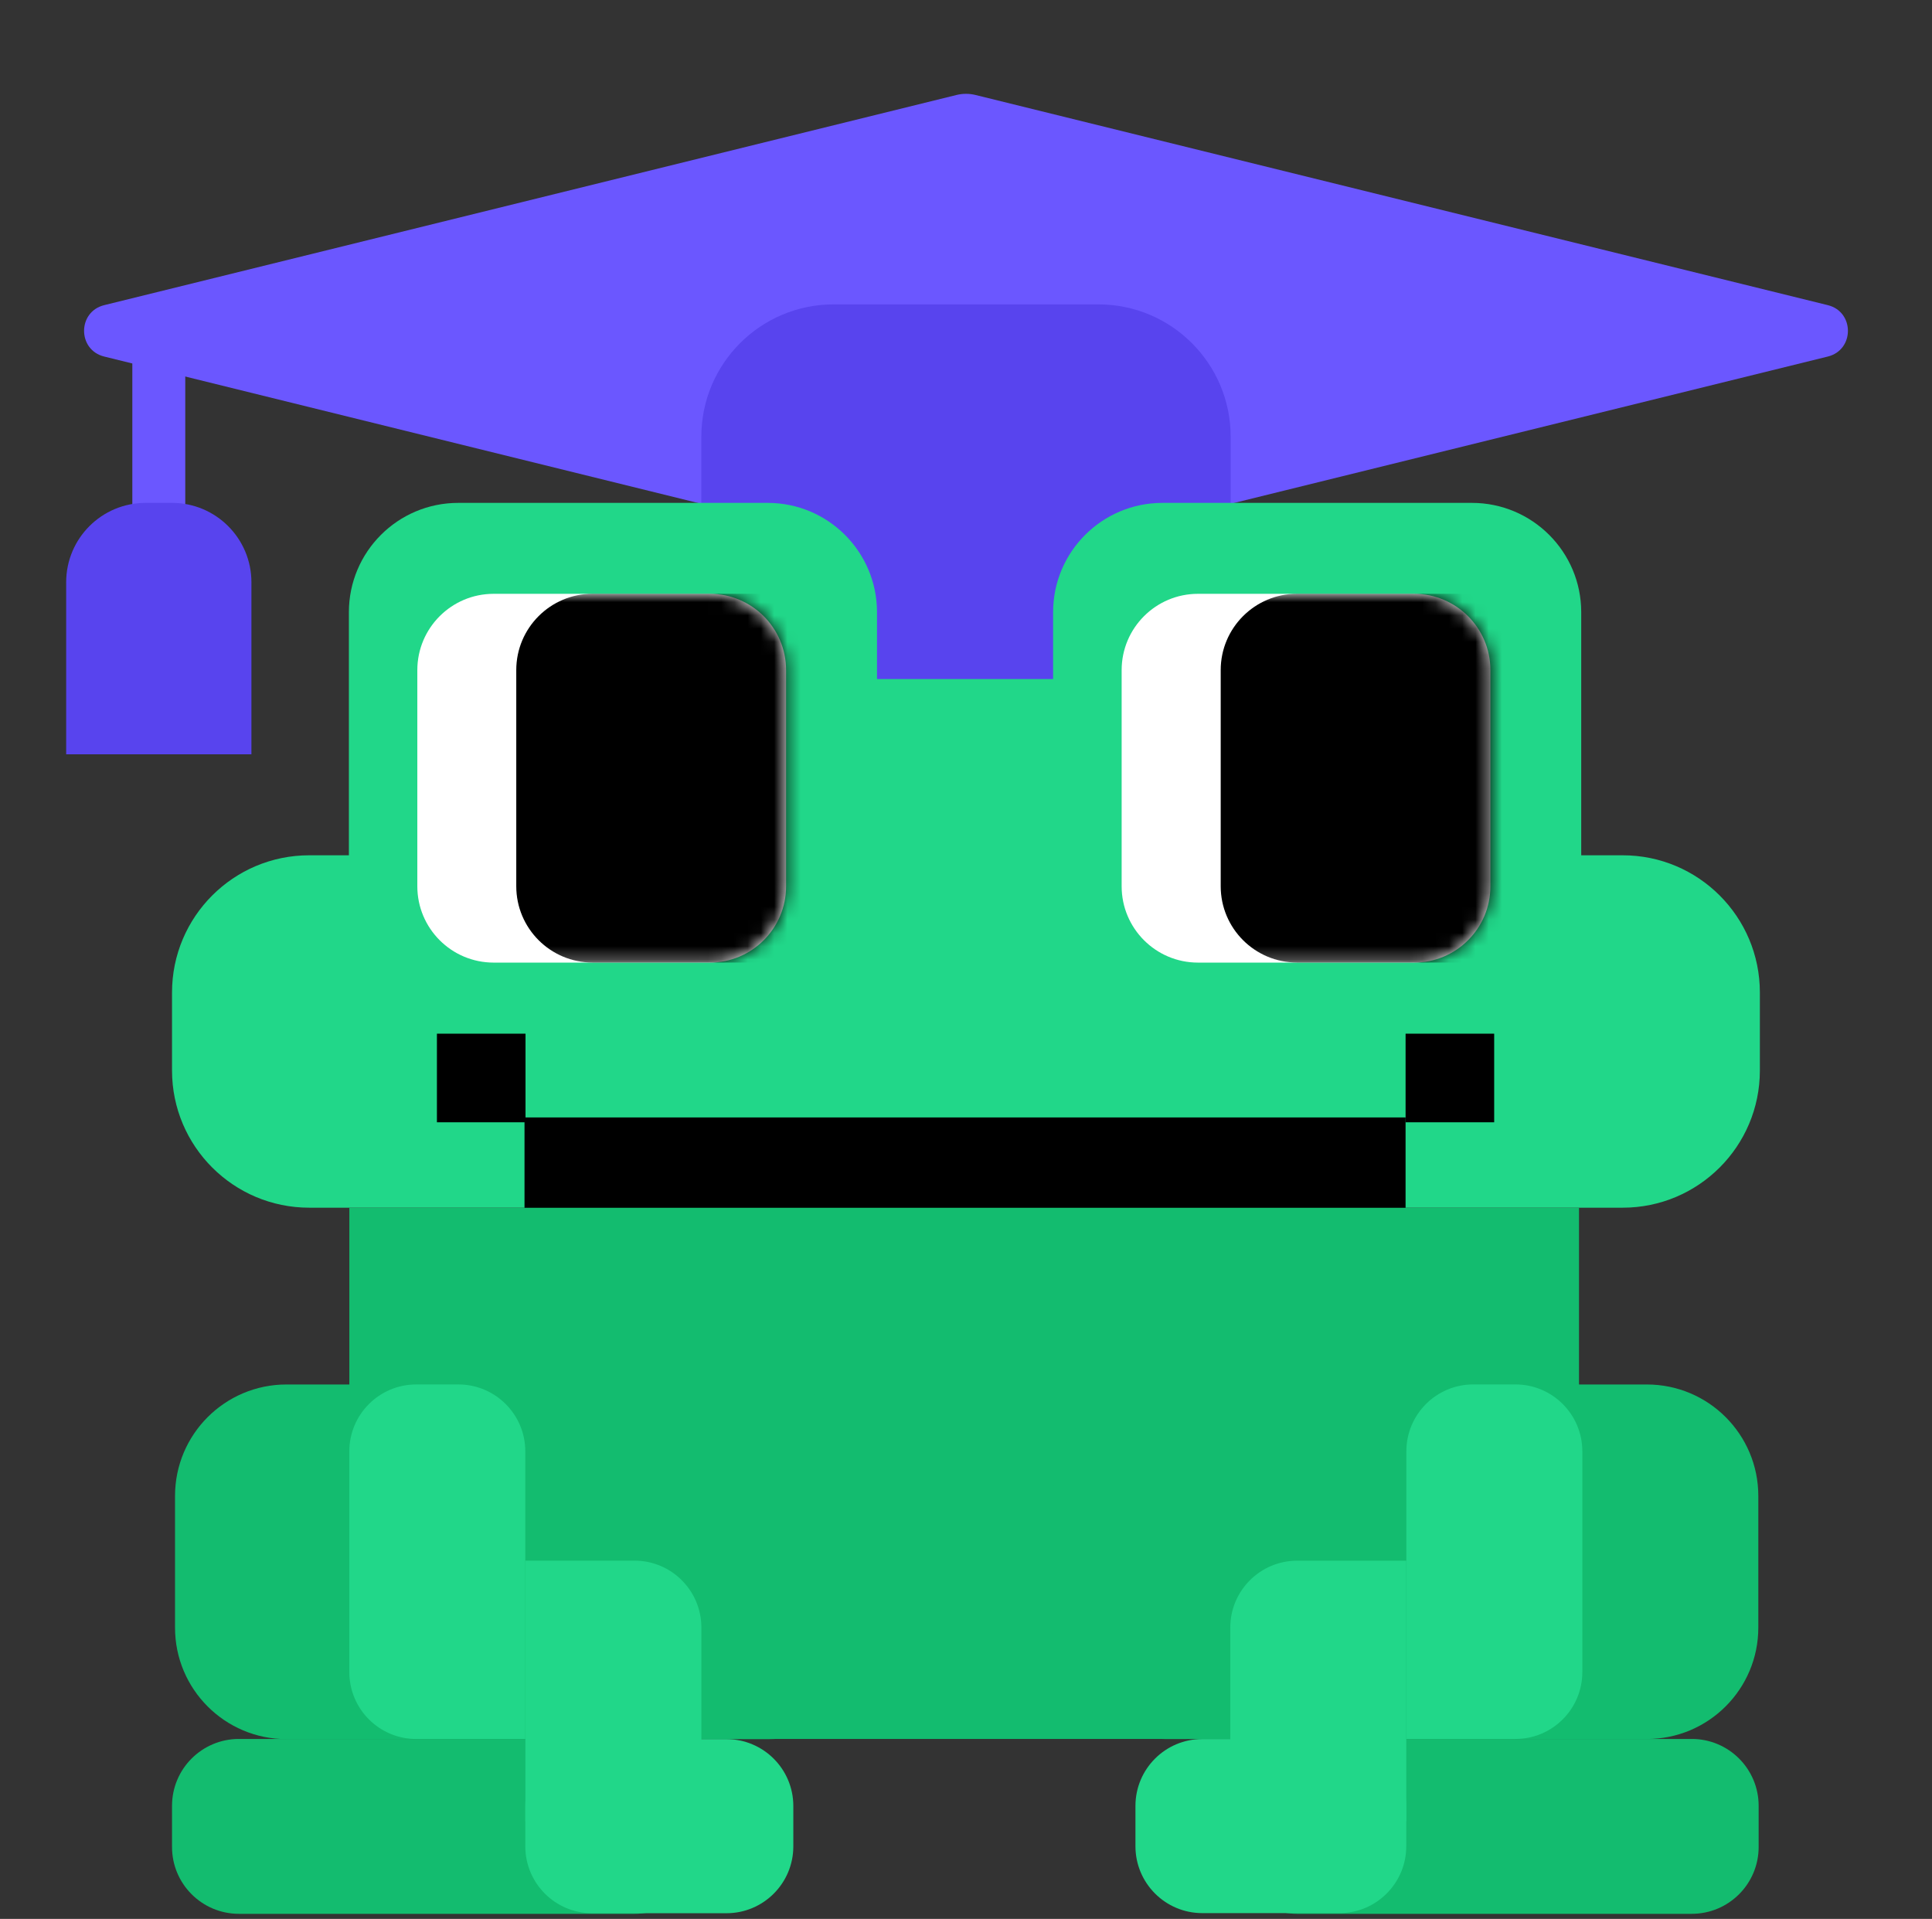 <svg width="146" height="145" viewBox="0 0 146 145" fill="none" xmlns="http://www.w3.org/2000/svg">
<rect x="0" y="0" width="146" height="145" fill="#333333" stroke="none"/>
<g clip-path="url(#clip0_23323_293)">
<path d="M72.282 7.177C72.754 7.061 73.246 7.061 73.718 7.177L138.125 23.058C140.153 23.558 140.153 26.442 138.125 26.942L73.718 42.823C73.246 42.939 72.754 42.939 72.282 42.823L7.875 26.942C5.847 26.442 5.847 23.558 7.875 23.058L72.282 7.177Z" fill="#6B57FF"/>
<path d="M53 33C53 27.477 57.477 23 63 23L83 23C88.523 23 93 27.477 93 33L93 59L53 59L53 33Z" fill="#5844EE"/>
<rect x="10" y="26" width="4" height="21" fill="#6B57FF"/>
<path d="M5 44C5 40.686 7.686 38 11 38H13C16.314 38 19 40.686 19 44V57H5V44Z" fill="#5844EE"/>
<g clip-path="url(#clip1_23323_293)">
<path d="M47.95 131.402H18.053C15.262 131.402 13 133.665 13 136.455V139.563C13 142.354 15.262 144.616 18.053 144.616H47.95C50.74 144.616 53.003 142.354 53.003 139.563V136.455C53.003 133.665 50.74 131.402 47.95 131.402Z" fill="#13BC6F"/>
<path d="M127.847 131.402H98.026C95.235 131.402 92.973 133.665 92.973 136.455V139.563C92.973 142.354 95.235 144.616 98.026 144.616H127.847C130.637 144.616 132.9 142.354 132.9 139.563V136.455C132.9 133.665 130.637 131.402 127.847 131.402Z" fill="#13BC6F"/>
<path d="M122.625 64.629H23.367C17.642 64.629 13 69.27 13 74.996V80.891C13 86.617 17.642 91.258 23.367 91.258H122.625C128.35 91.258 132.992 86.617 132.992 80.891V74.996C132.992 69.27 128.35 64.629 122.625 64.629Z" fill="#21D789"/>
<path d="M111.231 38H87.844C83.281 38 79.582 41.699 79.582 46.262V69.648C79.582 74.211 83.281 77.91 87.844 77.91H111.231C115.793 77.91 119.492 74.211 119.492 69.648V46.262C119.492 41.699 115.793 38 111.231 38Z" fill="#21D789"/>
<path d="M58.014 38H34.627C30.064 38 26.365 41.699 26.365 46.262V69.648C26.365 74.211 30.064 77.91 34.627 77.91H58.014C62.577 77.91 66.275 74.211 66.275 69.648V46.262C66.275 41.699 62.577 38 58.014 38Z" fill="#21D789"/>
<path d="M84.845 51.312H62.469V69.385H84.845V51.312Z" fill="#21D789"/>
<path d="M106.218 84.438H39.637V91.411H106.218V84.438Z" fill="black"/>
<path d="M53.636 44.871H37.306C34.12 44.871 31.537 47.454 31.537 50.64V66.969C31.537 70.155 34.12 72.738 37.306 72.738H53.636C56.822 72.738 59.404 70.155 59.404 66.969V50.64C59.404 47.454 56.822 44.871 53.636 44.871Z" fill="white"/>
<mask id="mask0_23323_293" style="mask-type:luminance" maskUnits="userSpaceOnUse" x="31" y="44" width="29" height="29">
<path d="M53.633 44.867H37.304C34.118 44.867 31.535 47.45 31.535 50.636V66.966C31.535 70.152 34.118 72.734 37.304 72.734H53.633C56.82 72.734 59.402 70.152 59.402 66.966V50.636C59.402 47.45 56.82 44.867 53.633 44.867Z" fill="white"/>
</mask>
<g mask="url(#mask0_23323_293)">
<path d="M61.112 44.867H44.782C41.596 44.867 39.014 47.45 39.014 50.636V66.966C39.014 70.152 41.596 72.734 44.782 72.734H61.112C64.298 72.734 66.881 70.152 66.881 66.966V50.636C66.881 47.45 64.298 44.867 61.112 44.867Z" fill="black"/>
</g>
<path d="M106.86 44.871H90.531C87.344 44.871 84.762 47.454 84.762 50.64V66.969C84.762 70.155 87.344 72.738 90.531 72.738H106.86C110.046 72.738 112.629 70.155 112.629 66.969V50.64C112.629 47.454 110.046 44.871 106.86 44.871Z" fill="white"/>
<mask id="mask1_23323_293" style="mask-type:luminance" maskUnits="userSpaceOnUse" x="84" y="44" width="29" height="29">
<path d="M106.86 44.867H90.531C87.344 44.867 84.762 47.45 84.762 50.636V66.966C84.762 70.152 87.344 72.734 90.531 72.734H106.86C110.046 72.734 112.629 70.152 112.629 66.966V50.636C112.629 47.45 110.046 44.867 106.86 44.867Z" fill="white"/>
</mask>
<g mask="url(#mask1_23323_293)">
<path d="M114.346 44.867H98.017C94.831 44.867 92.248 47.45 92.248 50.636V66.966C92.248 70.152 94.831 72.734 98.017 72.734H114.346C117.532 72.734 120.115 70.152 120.115 66.966V50.636C120.115 47.45 117.532 44.867 114.346 44.867Z" fill="black"/>
</g>
<path d="M106.219 84.805H112.914V78.109H106.219V84.805Z" fill="black"/>
<path d="M33.018 84.805H39.713V78.109H33.018V84.805Z" fill="black"/>
<path d="M26.4 131.402H119.324V91.265L26.4 91.265V131.402Z" fill="#13BC6F"/>
<path d="M58.105 104.617H21.648C16.997 104.617 13.227 108.388 13.227 113.039V122.993C13.227 127.644 16.997 131.415 21.648 131.415H58.105C62.757 131.415 66.527 127.644 66.527 122.993V113.039C66.527 108.388 62.757 104.617 58.105 104.617Z" fill="#13BC6F"/>
<path d="M124.453 104.617H87.996C83.345 104.617 79.574 108.388 79.574 113.039V122.985C79.574 127.636 83.345 131.406 87.996 131.406H124.453C129.104 131.406 132.875 127.636 132.875 122.985V113.039C132.875 108.388 129.104 104.617 124.453 104.617Z" fill="#13BC6F"/>
<path d="M31.451 104.615H34.643C37.431 104.615 39.696 106.881 39.696 109.668V131.404H31.451C28.664 131.404 26.398 129.139 26.398 126.351V109.668C26.398 106.881 28.664 104.615 31.451 104.615Z" fill="#21D789"/>
<path d="M39.705 117.928H47.95C50.737 117.928 53.003 120.193 53.003 122.981V132.556C53.003 135.344 50.737 137.609 47.95 137.609H39.705V117.928Z" fill="#21D789"/>
<path d="M54.898 131.416H44.75C41.96 131.416 39.697 133.678 39.697 136.469V139.518C39.697 142.308 41.96 144.571 44.75 144.571H54.898C57.689 144.571 59.951 142.308 59.951 139.518V136.469C59.951 133.678 57.689 131.416 54.898 131.416Z" fill="#21D789"/>
<path d="M114.523 131.402H106.278V109.666C106.278 106.879 108.544 104.613 111.331 104.613H114.523C117.311 104.613 119.576 106.879 119.576 109.666V126.349C119.576 129.137 117.311 131.402 114.523 131.402Z" fill="#21D789"/>
<path d="M106.27 137.613H98.025C95.237 137.613 92.972 135.348 92.972 132.56V122.985C92.972 120.197 95.237 117.932 98.025 117.932H106.27V137.613Z" fill="#21D789"/>
<path d="M90.858 144.563H101.217C104.007 144.563 106.27 142.3 106.27 139.51V136.461C106.27 133.67 104.007 131.408 101.217 131.408H90.858C88.067 131.408 85.805 133.67 85.805 136.461V139.51C85.805 142.3 88.067 144.563 90.858 144.563Z" fill="#21D789"/>
</g>
</g>
<defs>
<clipPath id="clip0_23323_293">
<rect width="146" height="144.618" fill="white"/>
</clipPath>
<clipPath id="clip1_23323_293">
<rect width="120" height="106.618" fill="white" transform="translate(13 38)"/>
</clipPath>
</defs>
</svg>
